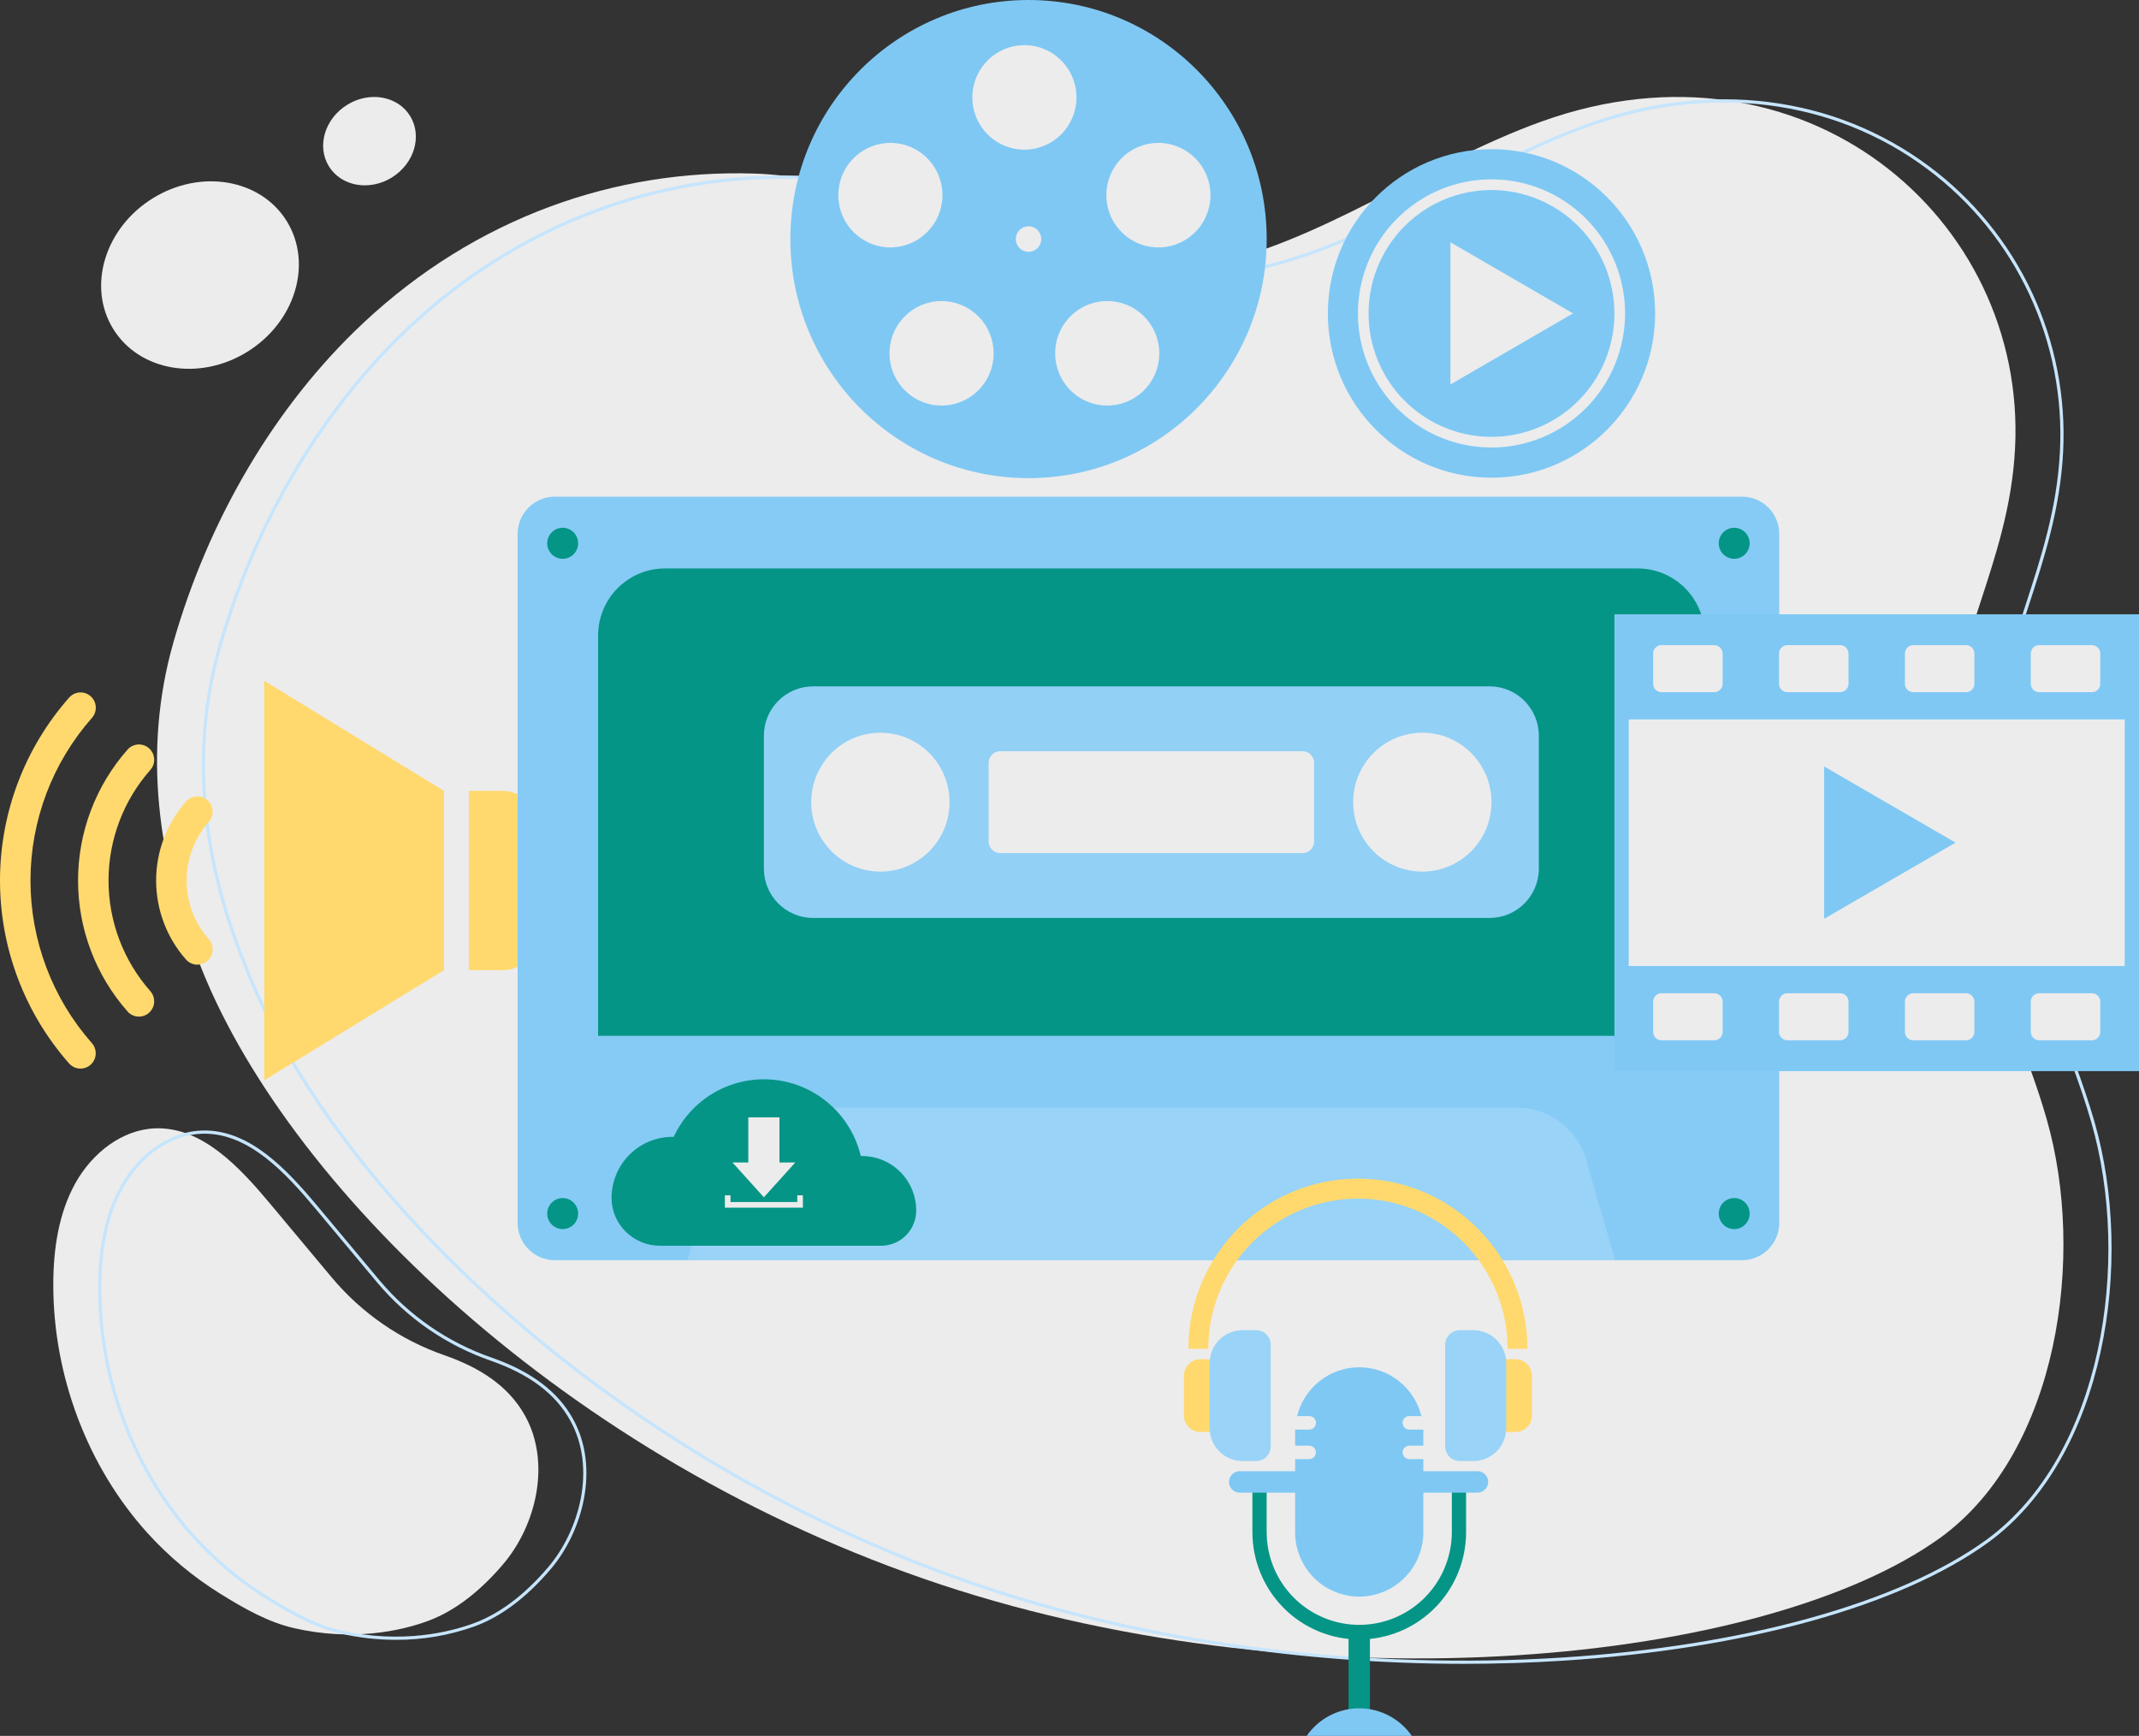 <svg width="329" height="267" viewBox="0 0 329 267" fill="none" xmlns="http://www.w3.org/2000/svg">
<rect x="0" y="0" width="329" height="267" fill="#333333" stroke="none"/>
<g clip-path="url(#clip0_69_7275)">
<path d="M37.998 54.136C45.384 49.582 48.132 40.596 44.136 34.064C40.139 27.532 30.912 25.928 23.526 30.482C16.14 35.035 13.392 44.022 17.388 50.554C21.384 57.086 30.612 58.689 37.998 54.136Z" fill="#ECECEC"/>
<path d="M60.258 27.308C63.712 25.178 64.979 20.946 63.088 17.855C61.197 14.765 56.864 13.986 53.41 16.115C49.956 18.245 48.688 22.477 50.579 25.567C52.47 28.658 56.803 29.437 60.258 27.308Z" fill="#ECECEC"/>
<path d="M298.538 236.452C316.56 223.281 320.885 193.226 314.768 172.017C309.468 153.647 298.756 136.852 299.353 117.063C299.895 99.118 309.024 86.778 309.937 68.937C311.754 33.442 277.301 4.27 237.148 18.675C219.302 25.077 202.793 37.656 184.485 41.095C158.807 45.917 140.487 27.479 116.022 26.697C94.676 26.017 73.248 33.417 55.912 49.648C42.277 62.413 32.031 79.943 26.632 98.949C21.922 115.534 24.326 132.628 30.463 147.609L298.538 236.452Z" fill="#ECECEC"/>
<path d="M112.757 136.734L30.463 147.609C43.409 181.838 87.015 224.601 144.76 243.738C202.505 262.875 271.529 256.023 298.538 236.452L297.475 213.905L112.757 136.734Z" fill="#ECECEC"/>
<path d="M22.721 235.837C13.478 225.646 8.158 211.598 8.196 197.487C8.21 192.103 9.023 186.577 11.617 181.943C14.211 177.308 18.831 173.705 23.927 173.55C31.093 173.331 36.819 179.485 41.563 185.162C44.73 188.952 47.897 192.742 51.063 196.532C55.664 202.011 61.657 206.137 68.406 208.471C73.507 210.254 78.116 212.984 80.771 217.776C84.714 224.895 82.585 234.489 77.364 240.622C74.207 244.33 70.3 247.677 65.806 249.328C61.514 250.905 54.161 252.453 45.285 250.439C41.198 249.512 37.438 247.349 33.837 245.107C29.723 242.547 25.982 239.428 22.721 235.837Z" fill="#ECECEC"/>
<path d="M225.143 255.916C199.824 255.916 174.271 251.992 151.828 244.554C124.779 235.59 99.179 220.91 77.796 202.101C58.411 185.05 44.057 165.936 37.379 148.28C32.611 136.642 28.073 118.72 33.542 99.465C39.016 80.194 49.438 62.645 62.89 50.051C79.501 34.5 100.906 26.313 123.175 27.035C133.839 27.375 143.454 31.102 152.753 34.706C164.735 39.35 177.126 44.153 191.586 41.437C202.435 39.399 212.851 34.038 222.924 28.853C229.824 25.301 236.96 21.629 244.211 19.027C262.978 12.294 282.118 14.688 296.727 25.594C303.505 30.643 308.933 37.298 312.527 44.965C316.121 52.631 317.77 61.071 317.327 69.532C316.877 78.309 314.413 85.865 312.03 93.172C309.566 100.727 307.018 108.539 306.743 117.654C306.342 130.946 311.158 143.124 315.817 154.901C318.079 160.622 320.419 166.537 322.149 172.531C328.329 193.957 323.914 224.016 305.827 237.234C292.322 247.02 268.452 253.654 240.336 255.439C235.299 255.758 230.225 255.916 225.143 255.916ZM120.503 27.483C99.327 27.483 79.078 35.567 63.223 50.41C49.836 62.945 39.462 80.414 34.012 99.599C28.582 118.718 33.093 136.526 37.834 148.099C44.486 165.687 58.792 184.731 78.117 201.731C99.451 220.497 124.993 235.144 151.98 244.087C178.869 253 210.234 256.86 240.303 254.948C268.33 253.169 292.107 246.568 305.538 236.835C323.45 223.746 327.81 193.93 321.676 172.667C319.953 166.695 317.618 160.792 315.36 155.082C310.683 143.258 305.847 131.032 306.252 117.638C306.529 108.453 309.088 100.606 311.563 93.018C313.936 85.742 316.39 78.219 316.836 69.507C317.275 61.127 315.642 52.767 312.082 45.174C308.523 37.581 303.147 30.99 296.434 25.988C281.958 15.182 262.985 12.815 244.375 19.49C237.154 22.081 230.034 25.745 223.147 29.29C213.042 34.49 202.594 39.868 191.675 41.92C177.079 44.657 164.622 39.833 152.575 35.165C143.315 31.575 133.74 27.863 123.159 27.526C122.273 27.497 121.388 27.483 120.504 27.483H120.503Z" fill="#C6E5FD"/>
<path d="M60.892 252.225C58.026 252.222 55.17 251.899 52.375 251.262C48.15 250.302 44.212 247.99 40.852 245.899C36.718 243.328 32.96 240.193 29.684 236.585C20.375 226.32 15.057 212.282 15.095 198.069C15.113 191.649 16.242 186.526 18.548 182.406C21.406 177.299 26.202 174.036 31.063 173.887C38.331 173.654 44.068 179.811 48.895 185.586L58.395 196.956C62.97 202.398 68.925 206.497 75.631 208.821C81.707 210.946 85.796 214.026 88.129 218.239C92.334 225.831 89.584 235.619 84.694 241.363C81.002 245.701 77.078 248.654 73.034 250.14C69.138 251.537 65.029 252.242 60.892 252.225ZM31.441 174.372C31.321 174.372 31.2 174.374 31.079 174.378C26.388 174.521 21.75 177.689 18.975 182.646C16.711 186.691 15.602 191.737 15.585 198.07C15.547 212.163 20.818 226.08 30.047 236.255C33.292 239.829 37.016 242.934 41.111 245.481C44.437 247.553 48.333 249.84 52.484 250.782C61.836 252.906 69.268 251.003 72.867 249.681C76.832 248.224 80.686 245.318 84.323 241.046C89.103 235.43 91.799 225.874 87.703 218.478C85.43 214.376 81.429 211.369 75.472 209.286C68.683 206.933 62.654 202.783 58.022 197.273L48.521 185.903C43.85 180.313 38.303 174.372 31.441 174.372Z" fill="#C6E5FD"/>
<path d="M30.363 148.379C30.814 148.378 31.256 148.247 31.636 148.001C32.015 147.754 32.315 147.403 32.5 146.989C32.685 146.576 32.747 146.117 32.678 145.669C32.61 145.221 32.414 144.802 32.114 144.463C29.916 141.974 28.702 138.763 28.702 135.438C28.702 132.112 29.916 128.901 32.114 126.413C32.318 126.182 32.475 125.913 32.576 125.621C32.677 125.329 32.719 125.02 32.701 124.711C32.683 124.403 32.605 124.101 32.47 123.823C32.336 123.545 32.148 123.296 31.918 123.091C31.688 122.885 31.42 122.728 31.129 122.627C30.838 122.525 30.53 122.483 30.223 122.501C29.915 122.519 29.615 122.598 29.338 122.733C29.061 122.868 28.813 123.056 28.608 123.287C25.648 126.637 24.014 130.96 24.014 135.437C24.014 139.915 25.648 144.238 28.608 147.587C28.829 147.836 29.099 148.035 29.401 148.172C29.703 148.308 30.031 148.379 30.363 148.379Z" fill="#FFD96E"/>
<path d="M21.372 156.368C21.824 156.368 22.266 156.237 22.645 155.991C23.024 155.744 23.324 155.393 23.509 154.98C23.695 154.566 23.757 154.108 23.689 153.66C23.62 153.211 23.425 152.793 23.125 152.453C18.981 147.761 16.693 141.708 16.693 135.438C16.693 129.168 18.981 123.115 23.125 118.423C23.329 118.191 23.486 117.922 23.587 117.63C23.688 117.338 23.73 117.029 23.712 116.72C23.693 116.412 23.614 116.11 23.48 115.832C23.345 115.554 23.157 115.305 22.927 115.1C22.697 114.895 22.429 114.737 22.138 114.636C21.847 114.535 21.539 114.493 21.231 114.511C20.924 114.53 20.623 114.609 20.346 114.744C20.069 114.879 19.822 115.067 19.617 115.299C14.713 120.852 12.005 128.016 12.005 135.438C12.005 142.859 14.713 150.023 19.617 155.577C19.837 155.826 20.108 156.025 20.41 156.161C20.713 156.298 21.041 156.368 21.372 156.368Z" fill="#FFD96E"/>
<path d="M12.383 164.362C12.834 164.362 13.276 164.23 13.655 163.984C14.034 163.738 14.334 163.387 14.52 162.974C14.705 162.56 14.767 162.102 14.699 161.654C14.63 161.206 14.435 160.787 14.135 160.448C8.049 153.549 4.688 144.653 4.688 135.438C4.688 126.223 8.049 117.327 14.135 110.428C14.341 110.198 14.5 109.928 14.603 109.635C14.705 109.343 14.749 109.033 14.731 108.723C14.714 108.413 14.636 108.11 14.501 107.831C14.366 107.552 14.178 107.302 13.947 107.096C13.716 106.891 13.446 106.733 13.154 106.632C12.862 106.531 12.553 106.489 12.245 106.508C11.936 106.527 11.635 106.608 11.357 106.745C11.08 106.882 10.832 107.072 10.629 107.305C3.781 115.064 0 125.072 0 135.438C0 145.804 3.781 155.811 10.629 163.57C10.849 163.819 11.119 164.018 11.421 164.155C11.723 164.291 12.051 164.362 12.383 164.362Z" fill="#FFD96E"/>
<path d="M77.383 149.23H72.111V121.645H77.383C78.669 121.645 79.902 122.158 80.812 123.071C81.721 123.984 82.232 125.222 82.232 126.513V144.363C82.232 145.654 81.721 146.892 80.812 147.805C79.902 148.718 78.669 149.23 77.383 149.23Z" fill="#FFD96E"/>
<path d="M40.643 166.163L68.282 149.231V121.645L40.643 104.713V166.163Z" fill="#FFD96E"/>
<path d="M85.337 193.832L267.947 193.832C271.107 193.832 273.669 191.26 273.669 188.088V82.138C273.669 78.965 271.107 76.394 267.947 76.394L85.337 76.394C82.176 76.394 79.614 78.965 79.614 82.138V188.088C79.614 191.26 82.176 193.832 85.337 193.832Z" fill="#85CBF5"/>
<path d="M262.189 159.327V97.752C262.189 95.016 261.106 92.392 259.179 90.458C257.252 88.523 254.638 87.437 251.913 87.437H102.267C99.541 87.437 96.928 88.524 95.001 90.458C93.074 92.392 91.991 95.016 91.991 97.752V159.327H262.189Z" fill="#059586"/>
<path d="M177.09 193.831H248.433L244.223 179.261C243.7 176.747 242.332 174.491 240.347 172.872C238.363 171.253 235.883 170.369 233.325 170.369H120.854C118.297 170.369 115.817 171.253 113.832 172.872C111.848 174.491 110.479 176.747 109.957 179.261L105.747 193.831H177.09Z" fill="#99D3F7"/>
<path d="M266.739 189.048C268.052 189.048 269.116 187.979 269.116 186.662C269.116 185.344 268.052 184.275 266.739 184.275C265.426 184.275 264.362 185.344 264.362 186.662C264.362 187.979 265.426 189.048 266.739 189.048Z" fill="#059586"/>
<path d="M86.545 189.048C87.858 189.048 88.922 187.979 88.922 186.662C88.922 185.344 87.858 184.275 86.545 184.275C85.232 184.275 84.168 185.344 84.168 186.662C84.168 187.979 85.232 189.048 86.545 189.048Z" fill="#059586"/>
<path d="M266.739 85.95C268.052 85.95 269.116 84.882 269.116 83.564C269.116 82.246 268.052 81.177 266.739 81.177C265.426 81.177 264.362 82.246 264.362 83.564C264.362 84.882 265.426 85.95 266.739 85.95Z" fill="#059586"/>
<path d="M86.545 85.95C87.858 85.95 88.922 84.882 88.922 83.564C88.922 82.246 87.858 81.177 86.545 81.177C85.232 81.177 84.168 82.246 84.168 83.564C84.168 84.882 85.232 85.95 86.545 85.95Z" fill="#059586"/>
<path d="M125.057 141.189H229.122C233.3 141.189 236.687 137.79 236.687 133.596V113.166C236.687 108.973 233.3 105.573 229.122 105.573L125.057 105.573C120.88 105.573 117.493 108.973 117.493 113.166V133.596C117.493 137.79 120.88 141.189 125.057 141.189Z" fill="#92D0F6"/>
<path d="M218.768 134.062C224.644 134.062 229.407 129.28 229.407 123.381C229.407 117.483 224.644 112.701 218.768 112.701C212.892 112.701 208.128 117.483 208.128 123.381C208.128 129.28 212.892 134.062 218.768 134.062Z" fill="#ECECEC"/>
<path d="M135.412 134.062C141.288 134.062 146.051 129.28 146.051 123.381C146.051 117.483 141.288 112.701 135.412 112.701C129.536 112.701 124.772 117.483 124.772 123.381C124.772 129.28 129.536 134.062 135.412 134.062Z" fill="#ECECEC"/>
<path d="M153.842 115.546H200.338C200.572 115.546 200.804 115.592 201.02 115.682C201.236 115.772 201.433 115.904 201.598 116.07C201.764 116.236 201.895 116.434 201.985 116.651C202.074 116.868 202.121 117.101 202.121 117.336V129.427C202.121 129.902 201.933 130.357 201.598 130.693C201.264 131.028 200.811 131.217 200.338 131.217H153.842C153.369 131.217 152.915 131.028 152.581 130.693C152.247 130.357 152.059 129.902 152.059 129.427V117.336C152.059 116.861 152.247 116.406 152.581 116.07C152.915 115.735 153.369 115.546 153.842 115.546Z" fill="#ECECEC"/>
<path d="M158.198 73.542C178.429 73.542 194.829 57.079 194.829 36.771C194.829 16.463 178.429 0 158.198 0C137.967 0 121.567 16.463 121.567 36.771C121.567 57.079 137.967 73.542 158.198 73.542Z" fill="#7FC8F4"/>
<path d="M158.198 38.734C159.278 38.734 160.154 37.855 160.154 36.771C160.154 35.687 159.278 34.808 158.198 34.808C157.118 34.808 156.242 35.687 156.242 36.771C156.242 37.855 157.118 38.734 158.198 38.734Z" fill="#ECECEC"/>
<path d="M165.573 14.983C165.573 13.393 165.103 11.839 164.223 10.517C163.343 9.195 162.092 8.165 160.629 7.556C159.165 6.948 157.555 6.789 156.001 7.099C154.448 7.409 153.021 8.175 151.901 9.299C150.781 10.424 150.018 11.856 149.709 13.416C149.4 14.976 149.559 16.592 150.165 18.061C150.771 19.53 151.798 20.786 153.115 21.669C154.432 22.552 155.981 23.024 157.565 23.024C159.688 23.021 161.724 22.173 163.225 20.666C164.727 19.159 165.571 17.115 165.573 14.983Z" fill="#ECECEC"/>
<path d="M178.177 21.977C176.593 21.977 175.044 22.449 173.727 23.332C172.41 24.216 171.384 25.472 170.777 26.941C170.171 28.41 170.012 30.026 170.322 31.586C170.631 33.146 171.393 34.578 172.514 35.703C173.634 36.827 175.061 37.593 176.615 37.903C178.168 38.213 179.779 38.054 181.242 37.446C182.706 36.837 183.957 35.806 184.837 34.484C185.717 33.162 186.187 31.608 186.187 30.017C186.184 27.886 185.339 25.842 183.838 24.335C182.336 22.828 180.301 21.98 178.177 21.977Z" fill="#ECECEC"/>
<path d="M170.304 46.301C168.719 46.301 167.171 46.773 165.854 47.656C164.537 48.54 163.51 49.795 162.904 51.264C162.298 52.734 162.139 54.35 162.448 55.91C162.757 57.469 163.52 58.902 164.64 60.026C165.761 61.151 167.188 61.916 168.741 62.227C170.295 62.537 171.906 62.377 173.369 61.769C174.833 61.16 176.083 60.13 176.963 58.808C177.844 57.486 178.313 55.931 178.313 54.341C178.311 52.209 177.466 50.166 175.965 48.658C174.463 47.151 172.427 46.303 170.304 46.301Z" fill="#ECECEC"/>
<path d="M144.825 46.301C143.241 46.301 141.692 46.773 140.375 47.656C139.058 48.54 138.031 49.795 137.425 51.264C136.819 52.734 136.66 54.35 136.969 55.91C137.278 57.469 138.041 58.902 139.161 60.026C140.282 61.151 141.709 61.916 143.263 62.227C144.816 62.537 146.427 62.377 147.89 61.769C149.354 61.16 150.605 60.13 151.485 58.808C152.365 57.486 152.834 55.931 152.834 54.341C152.832 52.209 151.988 50.165 150.486 48.658C148.984 47.151 146.948 46.303 144.825 46.301Z" fill="#ECECEC"/>
<path d="M144.961 30.017C144.961 28.427 144.491 26.872 143.611 25.55C142.731 24.228 141.48 23.198 140.016 22.589C138.553 21.981 136.943 21.822 135.389 22.132C133.835 22.442 132.408 23.208 131.288 24.333C130.168 25.457 129.405 26.89 129.096 28.449C128.787 30.009 128.946 31.625 129.552 33.094C130.159 34.563 131.185 35.819 132.503 36.702C133.82 37.586 135.368 38.057 136.952 38.057C139.076 38.054 141.111 37.206 142.613 35.699C144.114 34.192 144.959 32.148 144.961 30.017Z" fill="#ECECEC"/>
<path d="M329 164.752V94.485H248.316V164.752H329Z" fill="#7FC8F4"/>
<path d="M321.757 99.229H313.642C312.931 99.229 312.355 99.807 312.355 100.521V105.173C312.355 105.887 312.931 106.465 313.642 106.465H321.757C322.467 106.465 323.043 105.887 323.043 105.173V100.521C323.043 99.807 322.467 99.229 321.757 99.229Z" fill="#ECECEC"/>
<path d="M302.396 99.229H294.281C293.57 99.229 292.994 99.807 292.994 100.521V105.173C292.994 105.887 293.57 106.465 294.281 106.465H302.396C303.106 106.465 303.682 105.887 303.682 105.173V100.521C303.682 99.807 303.106 99.229 302.396 99.229Z" fill="#ECECEC"/>
<path d="M283.035 99.229H274.92C274.209 99.229 273.633 99.807 273.633 100.521V105.173C273.633 105.887 274.209 106.465 274.92 106.465H283.035C283.745 106.465 284.321 105.887 284.321 105.173V100.521C284.321 99.807 283.745 99.229 283.035 99.229Z" fill="#ECECEC"/>
<path d="M263.674 99.229H255.559C254.848 99.229 254.272 99.807 254.272 100.521V105.173C254.272 105.887 254.848 106.465 255.559 106.465H263.674C264.384 106.465 264.96 105.887 264.96 105.173V100.521C264.96 99.807 264.384 99.229 263.674 99.229Z" fill="#ECECEC"/>
<path d="M321.757 152.772H313.642C312.931 152.772 312.355 153.351 312.355 154.064V158.717C312.355 159.43 312.931 160.008 313.642 160.008H321.757C322.467 160.008 323.043 159.43 323.043 158.717V154.064C323.043 153.351 322.467 152.772 321.757 152.772Z" fill="#ECECEC"/>
<path d="M302.396 152.772H294.281C293.57 152.772 292.994 153.351 292.994 154.064V158.717C292.994 159.43 293.57 160.008 294.281 160.008H302.396C303.106 160.008 303.682 159.43 303.682 158.717V154.064C303.682 153.351 303.106 152.772 302.396 152.772Z" fill="#ECECEC"/>
<path d="M283.035 152.772H274.92C274.209 152.772 273.633 153.351 273.633 154.064V158.717C273.633 159.43 274.209 160.008 274.92 160.008H283.035C283.745 160.008 284.321 159.43 284.321 158.717V154.064C284.321 153.351 283.745 152.772 283.035 152.772Z" fill="#ECECEC"/>
<path d="M263.674 152.772H255.559C254.848 152.772 254.272 153.351 254.272 154.064V158.717C254.272 159.43 254.848 160.008 255.559 160.008H263.674C264.384 160.008 264.96 159.43 264.96 158.717V154.064C264.96 153.351 264.384 152.772 263.674 152.772Z" fill="#ECECEC"/>
<path d="M326.8 148.583V110.654H250.516V148.583H326.8Z" fill="#ECECEC"/>
<path d="M300.783 129.608L280.577 117.897V141.318L300.783 129.608Z" fill="#7FC8F4"/>
<path d="M229.407 73.475C243.308 73.475 254.576 62.164 254.576 48.21C254.576 34.257 243.308 22.945 229.407 22.945C215.507 22.945 204.238 34.257 204.238 48.21C204.238 62.164 215.507 73.475 229.407 73.475Z" fill="#7FC8F4"/>
<path d="M229.407 68.833C225.344 68.833 221.372 67.624 217.993 65.358C214.615 63.092 211.981 59.871 210.426 56.102C208.871 52.334 208.465 48.187 209.257 44.187C210.05 40.186 212.007 36.512 214.88 33.627C217.753 30.743 221.414 28.779 225.399 27.983C229.384 27.187 233.515 27.596 237.269 29.157C241.023 30.718 244.232 33.361 246.49 36.752C248.747 40.144 249.952 44.131 249.952 48.21C249.946 53.678 247.779 58.919 243.928 62.786C240.076 66.652 234.854 68.827 229.407 68.833ZM229.407 29.23C225.668 29.23 222.012 30.343 218.902 32.428C215.793 34.514 213.369 37.478 211.938 40.947C210.507 44.415 210.133 48.231 210.862 51.913C211.592 55.595 213.393 58.977 216.037 61.631C218.681 64.286 222.051 66.094 225.718 66.826C229.386 67.558 233.188 67.182 236.643 65.746C240.098 64.309 243.051 61.876 245.129 58.755C247.207 55.634 248.316 51.964 248.316 48.21C248.31 43.178 246.316 38.353 242.771 34.795C239.227 31.236 234.421 29.235 229.407 29.229V29.23Z" fill="#ECECEC"/>
<path d="M241.954 48.2L223.089 37.267V59.134L241.954 48.2Z" fill="#ECECEC"/>
<path d="M101.509 191.608C97.438 191.608 94.099 188.345 94.064 184.334V184.251C94.067 181.762 95.052 179.376 96.805 177.615C98.558 175.855 100.934 174.864 103.414 174.86C103.483 174.86 103.551 174.86 103.618 174.862C104.967 171.974 107.176 169.577 109.941 168.005C112.707 166.432 115.89 165.762 119.052 166.086C122.213 166.41 125.196 167.713 127.588 169.814C129.979 171.915 131.66 174.711 132.399 177.814C132.463 177.812 132.528 177.811 132.592 177.811C134.8 177.814 136.918 178.696 138.479 180.263C140.041 181.831 140.92 183.957 140.922 186.174V186.223C140.915 187.652 140.345 189.02 139.337 190.029C138.329 191.038 136.964 191.606 135.54 191.608H101.509Z" fill="#059586"/>
<path d="M119.887 171.861H115.098V179.69H119.887V171.861Z" fill="#ECECEC"/>
<path d="M117.493 184.155L122.327 178.799H112.658L117.493 184.155Z" fill="#ECECEC"/>
<path d="M123.492 185.753H111.494V183.856H112.358V184.886H122.628V183.856H123.492V185.753Z" fill="#ECECEC"/>
<path d="M209.065 252.171C204.709 252.166 200.532 250.426 197.452 247.334C194.371 244.242 192.638 240.049 192.633 235.676V227.936C192.633 227.645 192.748 227.365 192.954 227.159C193.159 226.953 193.438 226.837 193.729 226.837C194.019 226.837 194.298 226.953 194.503 227.159C194.709 227.365 194.824 227.645 194.824 227.936V235.676C194.837 239.459 196.344 243.082 199.013 245.752C201.682 248.422 205.297 249.921 209.065 249.921C212.834 249.921 216.448 248.422 219.118 245.752C221.787 243.082 223.293 239.459 223.307 235.676V227.936C223.307 227.645 223.422 227.365 223.628 227.159C223.833 226.953 224.112 226.837 224.402 226.837C224.693 226.837 224.971 226.953 225.177 227.159C225.382 227.365 225.498 227.645 225.498 227.936V235.676C225.493 240.049 223.76 244.242 220.679 247.334C217.599 250.426 213.422 252.166 209.065 252.171Z" fill="#059586"/>
<path d="M210.709 251.071H207.422V265.897H210.709V251.071Z" fill="#059586"/>
<path d="M217.15 267C216.243 265.691 215.035 264.621 213.627 263.883C212.219 263.144 210.654 262.758 209.066 262.758C207.477 262.758 205.912 263.144 204.505 263.883C203.097 264.621 201.888 265.691 200.981 267H217.15Z" fill="#7FC8F4"/>
<path d="M227.254 229.586H190.674C190.239 229.586 189.821 229.412 189.513 229.103C189.204 228.794 189.031 228.374 189.031 227.937C189.031 227.499 189.204 227.08 189.513 226.77C189.821 226.461 190.239 226.287 190.674 226.287H227.254C227.69 226.287 228.108 226.461 228.416 226.77C228.724 227.08 228.897 227.499 228.897 227.937C228.897 228.374 228.724 228.794 228.416 229.103C228.108 229.412 227.69 229.586 227.254 229.586Z" fill="#7FC8F4"/>
<path d="M216.77 224.429C216.496 224.429 216.234 224.32 216.041 224.126C215.848 223.932 215.739 223.669 215.739 223.394C215.739 223.12 215.848 222.856 216.041 222.662C216.234 222.468 216.496 222.359 216.77 222.359H218.923V220.2C218.923 220.094 218.919 219.988 218.916 219.882H216.77C216.634 219.884 216.498 219.858 216.371 219.807C216.245 219.756 216.13 219.68 216.032 219.584C215.935 219.487 215.858 219.373 215.805 219.246C215.753 219.12 215.726 218.984 215.726 218.847C215.726 218.71 215.753 218.574 215.805 218.448C215.858 218.321 215.935 218.207 216.032 218.111C216.13 218.014 216.245 217.938 216.371 217.887C216.498 217.836 216.634 217.81 216.77 217.812H218.626C218.097 215.669 216.868 213.764 215.136 212.403C213.403 211.042 211.267 210.303 209.067 210.303C206.867 210.303 204.73 211.042 202.997 212.403C201.265 213.764 200.036 215.669 199.507 217.812H201.363C201.499 217.81 201.635 217.836 201.761 217.887C201.888 217.938 202.003 218.014 202.1 218.111C202.198 218.207 202.275 218.321 202.327 218.448C202.38 218.574 202.407 218.71 202.407 218.847C202.407 218.984 202.38 219.12 202.327 219.246C202.275 219.373 202.198 219.487 202.1 219.584C202.003 219.68 201.888 219.756 201.761 219.807C201.635 219.858 201.499 219.884 201.363 219.882H199.211C199.209 219.988 199.205 220.094 199.205 220.2V222.359H201.363C201.636 222.359 201.898 222.468 202.092 222.662C202.285 222.856 202.394 223.12 202.394 223.394C202.394 223.669 202.285 223.932 202.092 224.126C201.898 224.32 201.636 224.429 201.363 224.429H199.205V235.677C199.205 238.302 200.243 240.819 202.092 242.676C203.941 244.532 206.449 245.574 209.064 245.574C211.679 245.574 214.187 244.532 216.036 242.676C217.885 240.819 218.923 238.302 218.923 235.677V224.429H216.77Z" fill="#7FC8F4"/>
<path d="M184.623 209.067C183.954 209.067 183.312 209.334 182.84 209.808C182.367 210.283 182.101 210.927 182.101 211.598V217.728C182.101 218.061 182.166 218.39 182.293 218.697C182.42 219.004 182.605 219.283 182.84 219.518C183.074 219.753 183.352 219.939 183.658 220.067C183.963 220.194 184.291 220.259 184.623 220.259H186.207V209.067H184.623Z" fill="#FFD96E"/>
<path d="M193.212 204.604H191.105C190.442 204.604 189.786 204.735 189.173 204.989C188.561 205.244 188.005 205.617 187.536 206.087C187.068 206.558 186.696 207.116 186.442 207.731C186.189 208.345 186.058 209.004 186.058 209.669V219.658C186.058 220.323 186.189 220.982 186.442 221.596C186.696 222.211 187.068 222.769 187.536 223.24C188.005 223.71 188.561 224.083 189.173 224.338C189.786 224.592 190.442 224.723 191.105 224.723H193.212C193.505 224.723 193.795 224.666 194.065 224.553C194.336 224.441 194.582 224.276 194.789 224.068C194.996 223.86 195.16 223.613 195.272 223.341C195.384 223.07 195.442 222.779 195.442 222.485V206.843C195.442 206.249 195.207 205.679 194.789 205.259C194.37 204.839 193.803 204.604 193.212 204.604Z" fill="#99D3F7"/>
<path d="M233.103 209.067C233.772 209.067 234.413 209.334 234.886 209.809C235.359 210.283 235.624 210.927 235.625 211.598V217.728C235.625 218.399 235.359 219.043 234.886 219.518C234.413 219.993 233.772 220.259 233.103 220.259H231.518V209.067H233.103Z" fill="#FFD96E"/>
<path d="M224.514 204.604H226.621C227.284 204.604 227.94 204.735 228.552 204.989C229.164 205.244 229.721 205.617 230.189 206.087C230.658 206.558 231.03 207.116 231.283 207.731C231.537 208.345 231.667 209.004 231.667 209.669V219.658C231.667 221.001 231.136 222.29 230.189 223.24C229.243 224.19 227.959 224.723 226.621 224.723H224.514C223.922 224.723 223.355 224.488 222.937 224.068C222.519 223.648 222.284 223.078 222.284 222.485V206.843C222.284 206.549 222.341 206.257 222.453 205.986C222.565 205.714 222.73 205.467 222.937 205.259C223.144 205.051 223.39 204.887 223.66 204.774C223.931 204.661 224.221 204.604 224.514 204.604Z" fill="#99D3F7"/>
<path d="M234.939 207.464H231.879C231.879 201.337 229.454 195.46 225.138 191.127C220.821 186.794 214.967 184.36 208.862 184.36C202.758 184.36 196.904 186.794 192.587 191.127C188.271 195.46 185.846 201.337 185.846 207.464H182.785C182.785 193.031 194.483 181.288 208.862 181.288C223.24 181.288 234.939 193.031 234.939 207.464Z" fill="#FFD96E"/>
</g>
<defs>
<clipPath id="clip0_69_7275">
<rect width="329" height="267" fill="white"/>
</clipPath>
</defs>
</svg>
